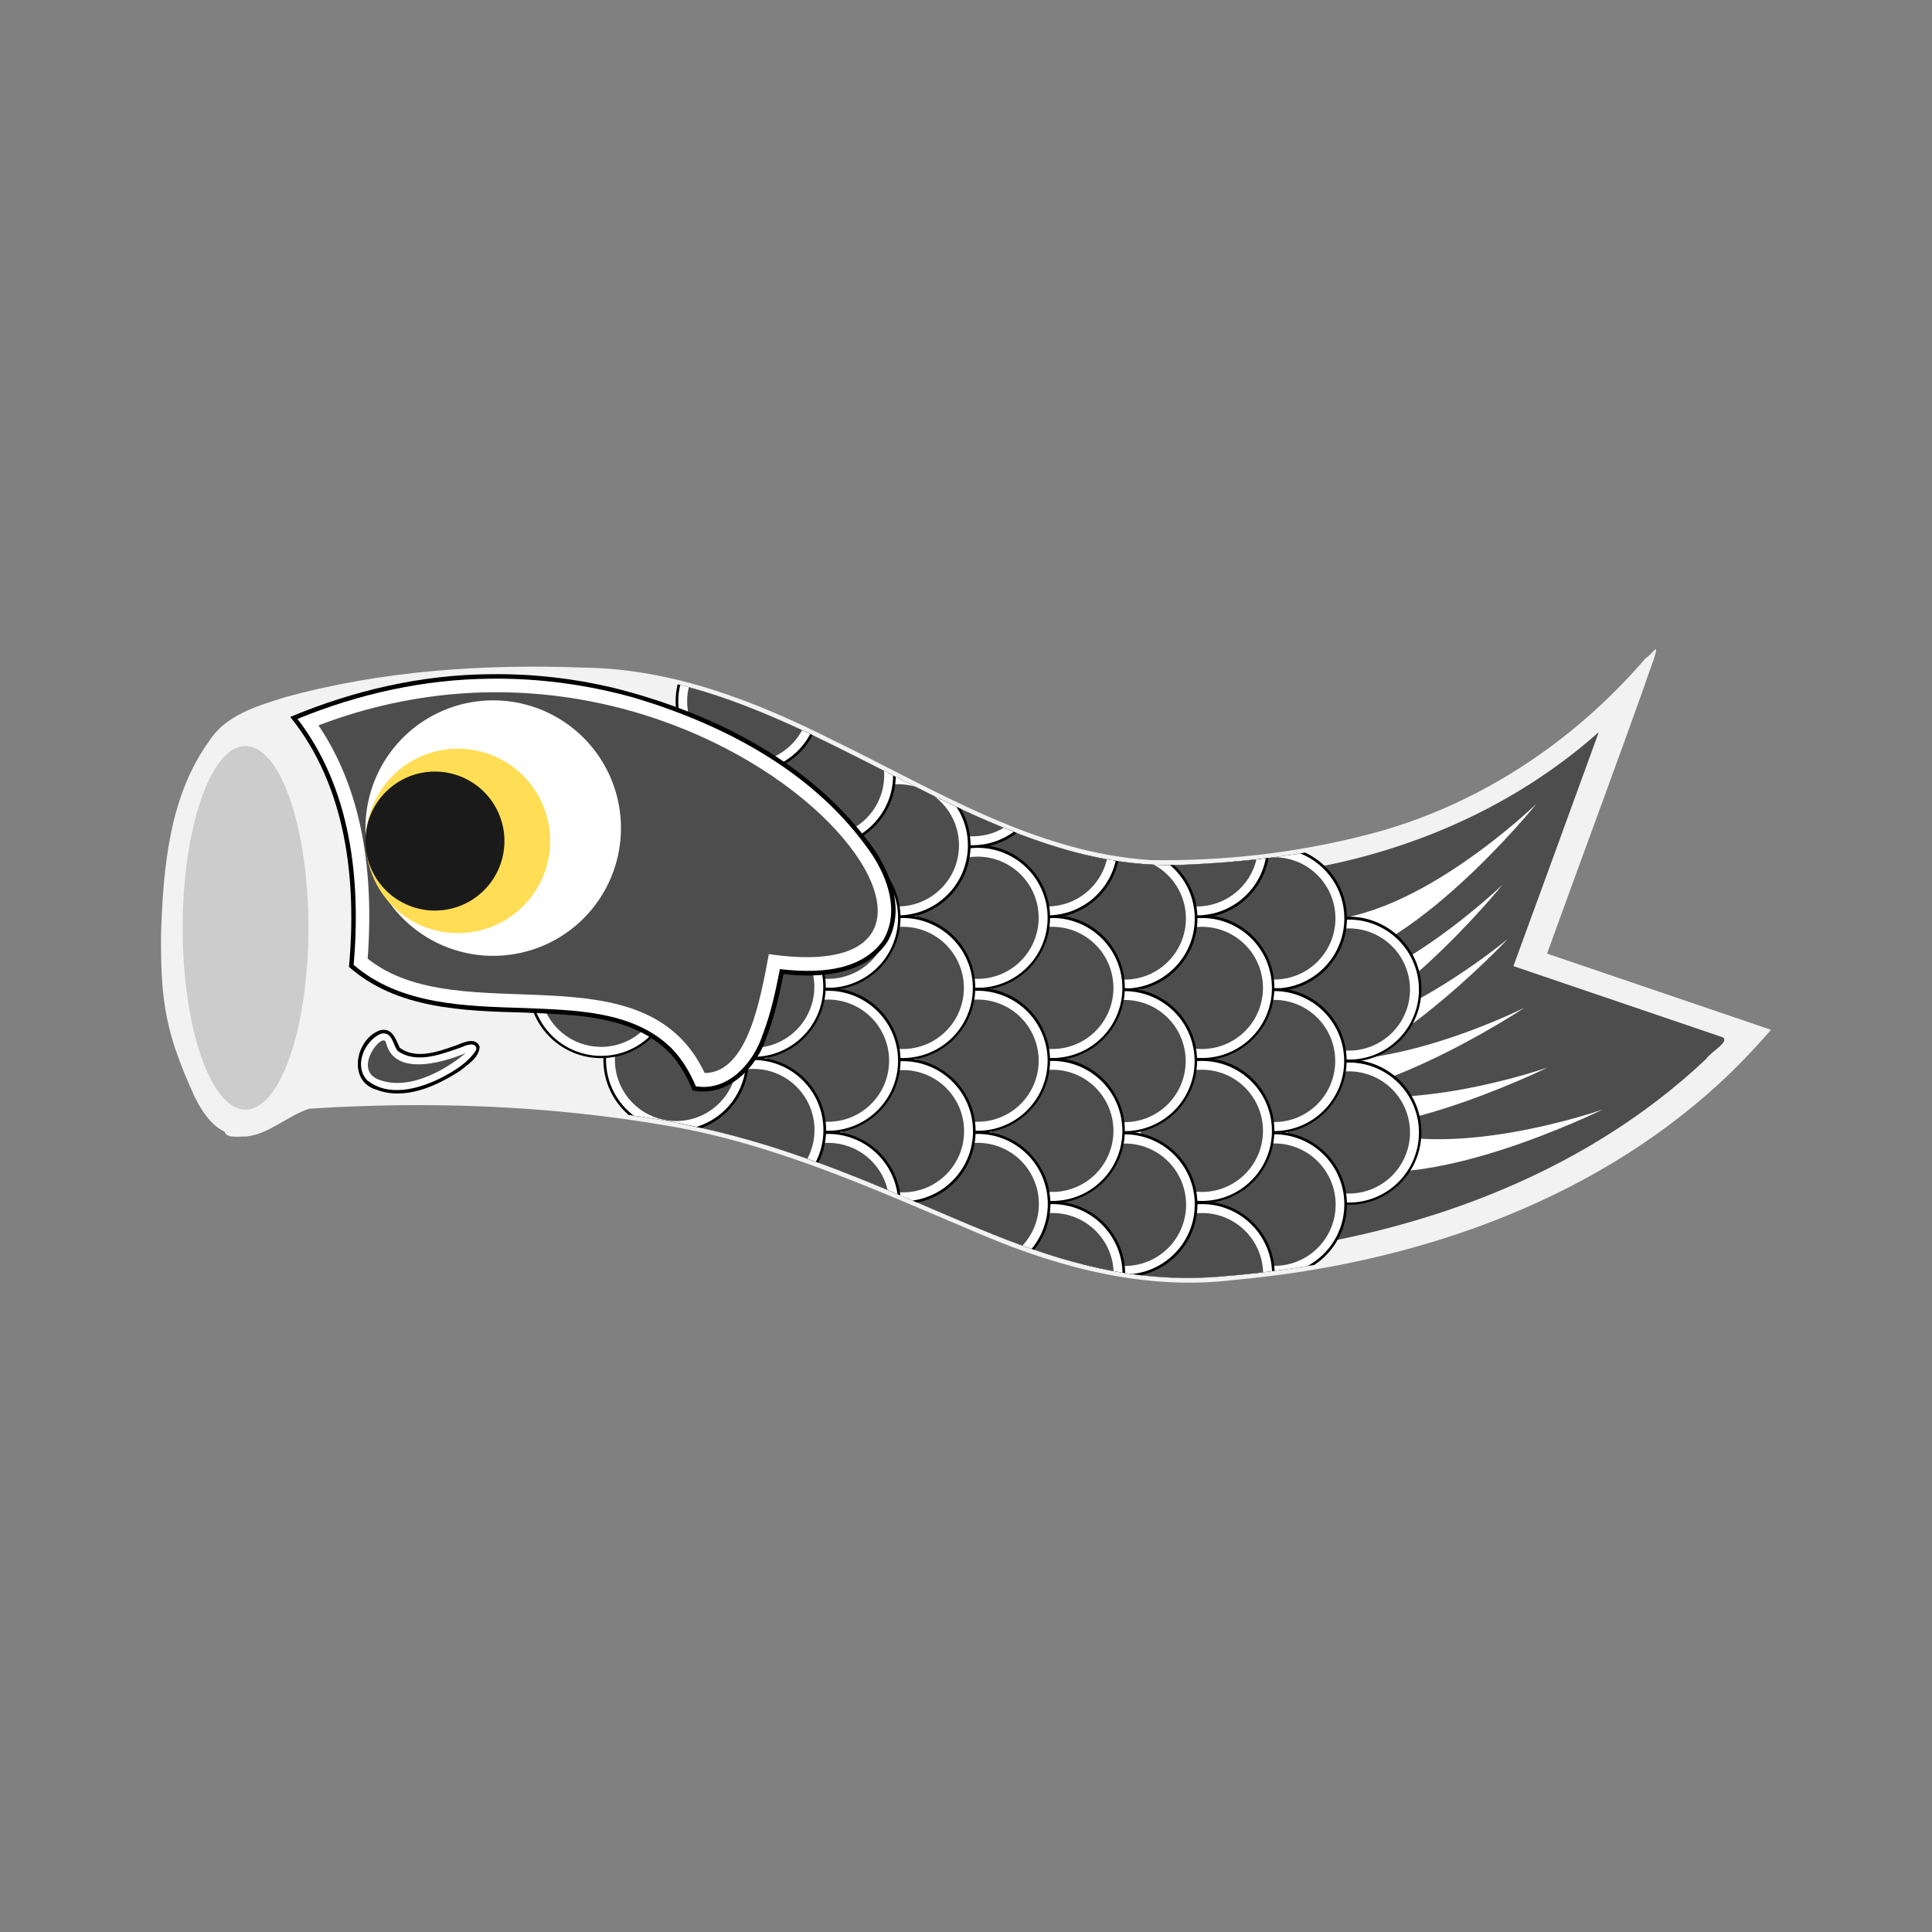<svg:svg xmlns:dc="http://purl.org/dc/elements/1.1/" xmlns:ns2="http://creativecommons.org/ns#" xmlns:rdf="http://www.w3.org/1999/02/22-rdf-syntax-ns#" xmlns:svg="http://www.w3.org/2000/svg" height="853.279" id="svg2" version="1.1" viewBox="-71.123 -286.773 853.279 853.279" width="853.279">
  <svg:rect x="-71.123" y="-286.773" width="853.279" height="853.279" fill="#808080" stroke="none"/>
  <svg:title id="title18357">Koinobori Grey</svg:title>
  <svg:g id="g11467" transform="translate(-35.358 936.58)">
    <svg:g id="g12099">
      <svg:g id="g4527">
        <svg:path d="m690.93-932.53c-32.122 37.423-75.123 65.742-123.16 77.906-31.059 7.999-63.32 11.674-95.438 11.125-50.683-3.265-94.79-30.868-139.43-52.566-34.337-17.334-70.965-31.737-109.92-32.403-44.774-1.712-90.213 1.225-133.46 13.222-12.112 3.842-25.572 7.793-32.823 19.059-17.687 24.376-20.359 55.874-21.344 85.281-0.214 30.472 2.103 43.863 14.804 71.899 3.075 6.104 6.973 12.384 13.303 15.512 0.837 3.119 6.563 1.976 9.75 2.062 10.173-1.226 18.022-9.149 27.625-12.25 53.121-3.458 106.62-1.46 159.45 7.73 48.254 8.386 93.067 29.218 137.97 48.11 34.723 14.709 72.571 24.434 110.52 19.849 77.695-7.002 156.15-33.22 214.35-86.444 8.232-7.562 15.949-15.639 23.281-24.094-32.968-11.221-65.938-22.437-98.906-33.656 15.661-43.455 31.967-86.72 47.224-130.29 2.536-8.016-0.397-2.174-3.818-0.05z" fill="#f2f2f2" id="path11785" />
        <svg:path d="m39.396-70.927a22.728 78.792 0 1 1 -45.457 0 22.728 78.792 0 1 1 45.457 0z" fill="#ccc" id="path11789" transform="matrix(1.222 0 0 1.019 52.32 -741.3)" />
        <svg:g id="g11793" transform="translate(0 -1074.3)">
          <svg:path d="m669.61 174.94c-42.881 37.852-98.972 58.993-155.83 63.222 23.867 83.667 20.13 82.808-2.947 166.97 75.321-7.482 151.15-33.81 206.94-86.5 1.722-2.886 10.9-7.788 7.138-9.613-30.755-10.461-61.507-20.93-92.263-31.387 12.619-34.441 25.182-68.904 37.719-103.38l-0.737 0.676-0.013 0.012z" fill="#4d4d4d" id="path11795" />
          <svg:path d="m546.43 257.36c43.412 0 96.429-51.429 96.429-51.429s-57.232 70.714-97.857 70.714c-14.286 0-12.857-19.286 1.429-19.286z" fill="#fff" id="path11797" />
          <svg:path d="m562.89 347.42c39.44 18.14 109.1-6.429 109.1-6.429s-81.545 40.329-118.45 23.354c-12.979-5.97-3.622-22.894 9.357-16.924z" fill="#fff" id="path11799" />
          <svg:path d="m538.6 328.85c39.44 18.14 109.1-6.429 109.1-6.429s-81.545 40.329-118.45 23.354c-12.979-5.97-3.622-22.894 9.357-16.924z" fill="#fff" id="path11801" />
          <svg:path d="m530.19 316.33c41.438 12.942 107.38-20.342 107.38-20.342s-75.712 50.436-114.49 38.325c-13.636-4.259-6.523-22.242 7.113-17.983z" fill="#fff" id="path11803" />
          <svg:path d="m531.43 293.08c43.412 0 96.429-51.429 96.429-51.429s-57.232 70.714-97.857 70.714c-14.286 0-12.857-19.286 1.429-19.286z" fill="#fff" id="path11805" />
          <svg:path d="m530.39 310.02c43.302 3.085 99.84-44.446 99.84-44.446s-62.113 66.468-102.64 63.581c-14.25-1.015-11.454-20.151 2.796-19.135z" fill="#fff" id="path11807" />
        </svg:g>
        <svg:g id="g11811" transform="translate(0 -1074.3)">
          <svg:g id="g11813" transform="translate(0 2.708)">
            <svg:g id="g11815" transform="matrix(.468 0 0 .468 474.39 92.24)">
              <svg:path d="m240 412.36a57.143 57.143 0 1 1 -114.29 0 57.143 57.143 0 1 1 114.29 0z" id="path11817" transform="matrix(1.199 0 0 1.199 -36.458 -82.218)" />
              <svg:path d="m240 412.36a57.143 57.143 0 1 1 -114.29 0 57.143 57.143 0 1 1 114.29 0z" fill="#fff" id="path11819" transform="matrix(1.156 0 0 1.156 -28.45 -64.157)" />
              <svg:path d="m240 412.36a57.143 57.143 0 1 1 -114.29 0 57.143 57.143 0 1 1 114.29 0z" fill="#4d4d4d" id="path11821" transform="matrix(1.009 0 0 1.009 -1.611 -3.634)" />
            </svg:g>
            <svg:g id="g11823" transform="matrix(.468 0 0 .468 474.39 155.37)">
              <svg:path d="m240 412.36a57.143 57.143 0 1 1 -114.29 0 57.143 57.143 0 1 1 114.29 0z" id="path11825" transform="matrix(1.199 0 0 1.199 -36.458 -82.218)" />
              <svg:path d="m240 412.36a57.143 57.143 0 1 1 -114.29 0 57.143 57.143 0 1 1 114.29 0z" fill="#fff" id="path11827" transform="matrix(1.156 0 0 1.156 -28.45 -64.157)" />
              <svg:path d="m240 412.36a57.143 57.143 0 1 1 -114.29 0 57.143 57.143 0 1 1 114.29 0z" fill="#4d4d4d" id="path11829" transform="matrix(1.009 0 0 1.009 -1.611 -3.634)" />
            </svg:g>
          </svg:g>
          <svg:g id="g11831">
            <svg:g id="g11833">
              <svg:g id="g11835">
                <svg:path d="m540.69 227.5c-11.187 1.896-22.514 3.265-33.969 4.188-7.205 5.888-11.781 14.844-11.781 24.875 0 17.732 14.361 32.125 32.094 32.125 17.732 0 32.094-14.392 32.094-32.125 0-12.845-7.54-23.929-18.438-29.062z" id="path11837" />
                <svg:path d="m538.56 227.88c-9.768 1.592-19.653 2.774-29.625 3.625-7.767 5.62-12.844 14.742-12.844 25.062 0 17.085 13.853 30.938 30.938 30.938s30.938-13.853 30.938-30.938c0-13.002-8.042-24.111-19.406-28.688z" fill="#fff" id="path11839" />
                <svg:path d="m526.91 229.56c-2.114 0.274-4.22 0.541-6.344 0.781-11.789 2.9-20.531 13.535-20.531 26.219 0 14.915 12.085 27 27 27s27-12.085 27-27-12.085-27-27-27c-0.042 0-0.083-0-0.125 0z" fill="#4d4d4d" id="path11841" />
              </svg:g>
            </svg:g>
            <svg:g id="g11843" transform="matrix(.468 0 0 .468 441.37 126.51)">
              <svg:path d="m240 412.36a57.143 57.143 0 1 1 -114.29 0 57.143 57.143 0 1 1 114.29 0z" id="path11845" transform="matrix(1.199 0 0 1.199 -36.458 -82.218)" />
              <svg:path d="m240 412.36a57.143 57.143 0 1 1 -114.29 0 57.143 57.143 0 1 1 114.29 0z" fill="#fff" id="path11847" transform="matrix(1.156 0 0 1.156 -28.45 -64.157)" />
              <svg:path d="m240 412.36a57.143 57.143 0 1 1 -114.29 0 57.143 57.143 0 1 1 114.29 0z" fill="#4d4d4d" id="path11849" transform="matrix(1.009 0 0 1.009 -1.611 -3.634)" />
            </svg:g>
            <svg:g id="g11851">
              <svg:path d="m527.03 350.72c-17.732 0-32.094 14.361-32.094 32.094 0 14.348 9.389 26.509 22.375 30.625 0.01 0.003 0.022-0.003 0.031 0 9.119-0.998 18.252-2.289 27.375-3.844 8.679-5.747 14.406-15.592 14.406-26.781 0-17.732-14.361-32.094-32.094-32.094z" id="path11853" />
              <svg:path d="m527.03 351.91c-17.085 0-30.938 13.821-30.938 30.906 0 14.849 10.482 27.258 24.438 30.25 7.041-0.819 14.082-1.818 21.125-2.969 9.71-5.218 16.312-15.486 16.312-27.281 0-17.085-13.853-30.906-30.938-30.906z" fill="#fff" id="path11855" />
              <svg:path d="m240 412.36a57.143 57.143 0 1 1 -114.29 0 57.143 57.143 0 1 1 114.29 0z" fill="#4d4d4d" id="path11857" transform="matrix(.473 0 0 .473 440.61 187.94)" />
            </svg:g>
          </svg:g>
          <svg:g id="g11859">
            <svg:g id="g11861" transform="matrix(.468 0 0 .468 409.46 94.24)">
              <svg:path d="m240 412.36a57.143 57.143 0 1 1 -114.29 0 57.143 57.143 0 1 1 114.29 0z" id="path11863" transform="matrix(1.199 0 0 1.199 -36.458 -82.218)" />
              <svg:path d="m240 412.36a57.143 57.143 0 1 1 -114.29 0 57.143 57.143 0 1 1 114.29 0z" fill="#fff" id="path11865" transform="matrix(1.156 0 0 1.156 -28.45 -64.157)" />
              <svg:path d="m240 412.36a57.143 57.143 0 1 1 -114.29 0 57.143 57.143 0 1 1 114.29 0z" fill="#4d4d4d" id="path11867" transform="matrix(1.009 0 0 1.009 -1.611 -3.634)" />
            </svg:g>
            <svg:g id="g11869" transform="matrix(.468 0 0 .468 409.46 157.37)">
              <svg:path d="m240 412.36a57.143 57.143 0 1 1 -114.29 0 57.143 57.143 0 1 1 114.29 0z" id="path11871" transform="matrix(1.199 0 0 1.199 -36.458 -82.218)" />
              <svg:path d="m240 412.36a57.143 57.143 0 1 1 -114.29 0 57.143 57.143 0 1 1 114.29 0z" fill="#fff" id="path11873" transform="matrix(1.156 0 0 1.156 -28.45 -64.157)" />
              <svg:path d="m240 412.36a57.143 57.143 0 1 1 -114.29 0 57.143 57.143 0 1 1 114.29 0z" fill="#4d4d4d" id="path11875" transform="matrix(1.009 0 0 1.009 -1.611 -3.634)" />
            </svg:g>
            <svg:g id="g11877">
              <svg:path d="m495.12 381.56c-17.67 0-31.993 14.292-32.094 31.938 12.555 1.822 25.593 2.4 39.5 1.312 8.195-0.641 16.421-1.516 24.656-2.594-0.767-17.052-14.821-30.656-32.062-30.656z" id="path11879" />
              <svg:path d="m495.12 382.75c-17.074 0-30.921 13.836-30.938 30.906 12.201 1.692 24.861 2.211 38.344 1.156 7.812-0.611 15.65-1.43 23.5-2.438-0.69-16.47-14.26-29.62-30.91-29.62z" fill="#fff" id="path11881" />
              <svg:path d="m495.12 386.69c-14.915 0-27 12.085-27 27 0 0.159-0.003 0.311 0 0.469 10.985 1.281 22.372 1.597 34.406 0.656 6.504-0.509 13.029-1.155 19.562-1.938-0.426-14.542-12.323-26.188-26.969-26.188z" fill="#4d4d4d" id="path11883" />
            </svg:g>
            <svg:g id="g11885">
              <svg:g id="g11887">
                <svg:path d="m524.5 229.88c-12.549 1.545-25.264 2.495-38.125 3.031-8.355 0.349-16.586-0.083-24.719-1.125 3.377 14.116 16.068 24.625 31.219 24.625 15.826 0 28.98-11.463 31.625-26.531z" id="path11889" />
                <svg:path d="m523.28 230.03c-12.152 1.457-24.462 2.356-36.906 2.875-7.926 0.331-15.744-0.041-23.469-0.969 3.4 13.392 15.519 23.281 29.969 23.281 15.124 0 27.715-10.845 30.406-25.188z" fill="#fff" id="path11891" />
                <svg:path d="m519.16 230.5c-10.809 1.182-21.744 1.946-32.781 2.406-6.489 0.271-12.899 0.055-19.25-0.531 3.44 10.959 13.656 18.906 25.75 18.906 12.773 0 23.471-8.867 26.281-20.781z" fill="#4d4d4d" id="path11893" />
              </svg:g>
            </svg:g>
          </svg:g>
          <svg:path d="m460.97 350.75c-17.732 0-32.094 14.392-32.094 32.125 0 11.083 5.616 20.855 14.156 26.625 0.012 0.003 0.019 0.028 0.031 0.031 8.185 2.046 16.525 3.627 25.094 4.625 14.272-3.264 24.938-16.02 24.938-31.281 0-17.732-14.392-32.125-32.125-32.125z" id="path11895" />
          <svg:path d="m460.97 351.94c-17.085 0-30.938 13.853-30.938 30.938 0 12.098 6.973 22.54 17.094 27.625 5.558 1.277 11.205 2.326 16.938 3.125 15.643-1.542 27.844-14.702 27.844-30.75 0-17.085-13.853-30.938-30.938-30.938z" fill="#fff" id="path11897" />
          <svg:g id="g11899">
            <svg:g id="g11901">
              <svg:path d="m444.97 228.78c-9.61 5.548-16.094 15.919-16.094 27.812 0 17.732 14.361 32.125 32.094 32.125 17.732 0 32.125-14.392 32.125-32.125 0-9.325-3.995-17.697-10.344-23.562-12.853 0.201-25.414-1.403-37.781-4.25z" id="path11903" />
              <svg:path d="m446.69 229.19c-9.881 5.165-16.656 15.484-16.656 27.406 0 17.085 13.853 30.938 30.938 30.938s30.938-13.853 30.938-30.938c0-9.443-4.236-17.888-10.906-23.562-11.646 0.037-23.066-1.367-34.312-3.844z" fill="#fff" id="path11905" />
              <svg:path d="m453.72 230.59c-11.391 3.169-19.75 13.598-19.75 26 0 14.915 12.085 27 27 27s27.031-12.085 27.031-27c0-10.254-5.738-19.177-14.156-23.75-6.775-0.318-13.487-1.067-20.125-2.25z" fill="#4d4d4d" id="path11907" />
            </svg:g>
            <svg:g id="g11909" transform="matrix(.468 0 0 .468 375.32 126.55)">
              <svg:path d="m240 412.36a57.143 57.143 0 1 1 -114.29 0 57.143 57.143 0 1 1 114.29 0z" id="path11911" transform="matrix(1.199 0 0 1.199 -36.458 -82.218)" />
              <svg:path d="m240 412.36a57.143 57.143 0 1 1 -114.29 0 57.143 57.143 0 1 1 114.29 0z" fill="#fff" id="path11913" transform="matrix(1.156 0 0 1.156 -28.45 -64.157)" />
              <svg:path d="m240 412.36a57.143 57.143 0 1 1 -114.29 0 57.143 57.143 0 1 1 114.29 0z" fill="#4d4d4d" id="path11915" transform="matrix(1.009 0 0 1.009 -1.611 -3.634)" />
            </svg:g>
            <svg:path d="m240 412.36a57.143 57.143 0 1 1 -114.29 0 57.143 57.143 0 1 1 114.29 0z" fill="#4d4d4d" id="path11917" transform="matrix(.473 0 0 .473 374.56 187.98)" />
          </svg:g>
          <svg:g id="g11919">
            <svg:g id="g11921" transform="matrix(.468 0 0 .468 343.41 94.24)">
              <svg:path d="m240 412.36a57.143 57.143 0 1 1 -114.29 0 57.143 57.143 0 1 1 114.29 0z" id="path11923" transform="matrix(1.199 0 0 1.199 -36.458 -82.218)" />
              <svg:path d="m240 412.36a57.143 57.143 0 1 1 -114.29 0 57.143 57.143 0 1 1 114.29 0z" fill="#fff" id="path11925" transform="matrix(1.156 0 0 1.156 -28.45 -64.157)" />
              <svg:path d="m240 412.36a57.143 57.143 0 1 1 -114.29 0 57.143 57.143 0 1 1 114.29 0z" fill="#4d4d4d" id="path11927" transform="matrix(1.009 0 0 1.009 -1.611 -3.634)" />
            </svg:g>
            <svg:g id="g11929" transform="matrix(.468 0 0 .468 343.41 157.37)">
              <svg:path d="m240 412.36a57.143 57.143 0 1 1 -114.29 0 57.143 57.143 0 1 1 114.29 0z" id="path11931" transform="matrix(1.199 0 0 1.199 -36.458 -82.218)" />
              <svg:path d="m240 412.36a57.143 57.143 0 1 1 -114.29 0 57.143 57.143 0 1 1 114.29 0z" fill="#fff" id="path11933" transform="matrix(1.156 0 0 1.156 -28.45 -64.157)" />
              <svg:path d="m240 412.36a57.143 57.143 0 1 1 -114.29 0 57.143 57.143 0 1 1 114.29 0z" fill="#4d4d4d" id="path11935" transform="matrix(1.009 0 0 1.009 -1.611 -3.634)" />
            </svg:g>
            <svg:g id="g11937">
              <svg:path d="m429.09 381.56c-11.172 0-20.999 5.718-26.75 14.375 19.395 7.738 38.493 14.121 58.844 17.281-0.251-17.516-14.518-31.656-32.094-31.656z" id="path11939" />
              <svg:path d="m429.09 382.75c-10.678 0-20.097 5.396-25.656 13.625 18.643 7.393 37.036 13.497 56.562 16.656-0.35-16.78-14.04-30.28-30.91-30.28z" fill="#fff" id="path11941" />
              <svg:path d="m429.09 386.69c-8.992 0-16.967 4.397-21.875 11.156 16.098 6.236 32.085 11.431 48.844 14.5-0.693-14.298-12.499-25.656-26.969-25.656z" fill="#4d4d4d" id="path11943" />
            </svg:g>
            <svg:g id="g11945">
              <svg:path d="m397.12 212.12c-1.536 3.751-2.406 7.852-2.406 12.156 0 17.732 14.392 32.125 32.125 32.125 15.316 0 28.106-10.744 31.312-25.094-20.844-3.139-41.063-10.319-61.031-19.188z" id="path11947" />
              <svg:path d="m398.22 212.59c-1.477 3.611-2.312 7.545-2.312 11.688 0 17.085 13.853 30.938 30.938 30.938 14.737 0 27.046-10.296 30.156-24.094-20.057-3.167-39.537-10.049-58.781-18.531z" fill="#fff" id="path11949" />
              <svg:path d="m401.78 214.16c-1.268 3.129-1.938 6.541-1.938 10.125 0 14.915 12.085 27 27 27 12.785 0 23.483-8.882 26.281-20.812-17.463-3.176-34.501-9.082-51.344-16.312z" fill="#4d4d4d" id="path11951" />
            </svg:g>
          </svg:g>
          <svg:g id="g11953">
            <svg:g id="g11955" transform="matrix(.468 0 0 .468 310.39 63.25)">
              <svg:path d="m240 412.36a57.143 57.143 0 1 1 -114.29 0 57.143 57.143 0 1 1 114.29 0z" id="path11957" transform="matrix(1.199 0 0 1.199 -36.458 -82.218)" />
              <svg:path d="m240 412.36a57.143 57.143 0 1 1 -114.29 0 57.143 57.143 0 1 1 114.29 0z" fill="#fff" id="path11959" transform="matrix(1.156 0 0 1.156 -28.45 -64.157)" />
              <svg:path d="m240 412.36a57.143 57.143 0 1 1 -114.29 0 57.143 57.143 0 1 1 114.29 0z" fill="#4d4d4d" id="path11961" transform="matrix(1.009 0 0 1.009 -1.611 -3.634)" />
            </svg:g>
            <svg:g id="g11963" transform="matrix(.468 0 0 .468 310.39 126.38)">
              <svg:path d="m240 412.36a57.143 57.143 0 1 1 -114.29 0 57.143 57.143 0 1 1 114.29 0z" id="path11965" transform="matrix(1.199 0 0 1.199 -36.458 -82.218)" />
              <svg:path d="m240 412.36a57.143 57.143 0 1 1 -114.29 0 57.143 57.143 0 1 1 114.29 0z" fill="#fff" id="path11967" transform="matrix(1.156 0 0 1.156 -28.45 -64.157)" />
              <svg:path d="m240 412.36a57.143 57.143 0 1 1 -114.29 0 57.143 57.143 0 1 1 114.29 0z" fill="#4d4d4d" id="path11969" transform="matrix(1.009 0 0 1.009 -1.611 -3.634)" />
            </svg:g>
            <svg:g id="g11971">
              <svg:path d="m396.06 350.59c-16.763 0-30.514 12.834-31.969 29.219 19.722 8.406 38.223 16.654 56.906 23.094 4.478-5.519 7.156-12.558 7.156-20.219 0-17.732-14.361-32.094-32.094-32.094z" id="path11973" />
              <svg:path d="m396.06 351.75c-16.284 0-29.628 12.59-30.844 28.562 18.894 8.066 36.691 15.932 54.625 22.188 4.48-5.36 7.16-12.28 7.16-19.81 0-17.09-13.85-30.94-30.94-30.94z" fill="#fff" id="path11975" />
              <svg:path d="m396.06 355.69c-14.661 0-26.566 11.687-26.969 26.25 16.052 6.881 31.376 13.564 46.719 19.125 4.484-4.821 7.25-11.271 7.25-18.375 0-14.915-12.085-27-27-27z" fill="#4d4d4d" id="path11977" />
            </svg:g>
            <svg:g id="g11979">
              <svg:path d="m361.75 195.03c0.906 16.921 14.915 30.375 32.062 30.375 7.308 0 14.041-2.451 19.438-6.562-17.339-6.709-34.42-15.128-51.5-23.812z" id="path11981" />
              <svg:path d="m362.97 195.62c1.185 16.002 14.538 28.625 30.844 28.625 6.779 0 13.028-2.209 18.125-5.906-16.48-6.46-32.72-14.47-48.97-22.72z" fill="#fff" id="path11983" />
              <svg:path d="m367.19 197.75c2.124 12.795 13.228 22.562 26.625 22.562 5.012 0 9.696-1.371 13.719-3.75-13.557-5.545-26.946-12.056-40.344-18.812z" fill="#4d4d4d" id="path11985" />
            </svg:g>
          </svg:g>
          <svg:g id="g11987">
            <svg:g id="g11989" transform="matrix(.468 0 0 .468 277.36 94.24)">
              <svg:path d="m240 412.36a57.143 57.143 0 1 1 -114.29 0 57.143 57.143 0 1 1 114.29 0z" id="path11991" transform="matrix(1.199 0 0 1.199 -36.458 -82.218)" />
              <svg:path d="m240 412.36a57.143 57.143 0 1 1 -114.29 0 57.143 57.143 0 1 1 114.29 0z" fill="#fff" id="path11993" transform="matrix(1.156 0 0 1.156 -28.45 -64.157)" />
              <svg:path d="m240 412.36a57.143 57.143 0 1 1 -114.29 0 57.143 57.143 0 1 1 114.29 0z" fill="#4d4d4d" id="path11995" transform="matrix(1.009 0 0 1.009 -1.611 -3.634)" />
            </svg:g>
            <svg:g id="g11997">
              <svg:path d="m363.03 318.44c-17.732 0-32.125 14.392-32.125 32.125 0 6.625 2.03 12.762 5.469 17.875 11.446 4.439 22.33 9.059 32.906 13.594 14.738-2.911 25.844-15.877 25.844-31.469 0-17.732-14.361-32.125-32.094-32.125z" id="path11999" />
              <svg:path d="m363.03 319.62c-17.085 0-30.938 13.853-30.938 30.938 0 7.013 2.348 13.467 6.281 18.656 10.002 3.919 19.607 7.976 28.938 11.969 15.059-2.084 26.656-14.992 26.656-30.625 0-17.085-13.853-30.938-30.938-30.938z" fill="#fff" id="path12001" />
              <svg:path d="m363.03 323.56c-14.915 0-27 12.085-27 27 0 9.547 4.96 17.916 12.438 22.719 2.978 1.218 5.929 2.431 8.844 3.656 1.845 0.398 3.754 0.625 5.719 0.625 14.915 0 27-12.085 27-27s-12.085-27-27-27z" fill="#4d4d4d" id="path12003" />
            </svg:g>
            <svg:g id="g12005">
              <svg:path d="m356.72 192.44c-15.81 2.001-28.031 15.491-28.031 31.844 0 17.732 14.361 32.125 32.094 32.125 17.732 0 32.125-14.392 32.125-32.125 0-5.861-1.57-11.333-4.312-16.062-10.66-4.984-21.258-10.363-31.875-15.781z" id="path12007" />
              <svg:path d="m358.66 193.44c-16.092 1.093-28.812 14.474-28.812 30.844 0 17.085 13.853 30.938 30.938 30.938s30.938-13.853 30.938-30.938c0-6.27-1.856-12.095-5.062-16.969-9.361-4.42-18.673-9.12-28-13.875z" fill="#fff" id="path12009" />
              <svg:path d="m360.78 197.28c-14.915 0-27 12.085-27 27s12.085 27 27 27 27-12.085 27-27c0-8.912-4.312-16.8-10.969-21.719-2.806-1.38-5.604-2.777-8.406-4.188-2.418-0.71-4.977-1.094-7.625-1.094z" fill="#4d4d4d" id="path12011" />
            </svg:g>
          </svg:g>
          <svg:g id="g12013">
            <svg:g id="g12015" transform="matrix(.468 0 0 .468 244.34 63.25)">
              <svg:path d="m240 412.36a57.143 57.143 0 1 1 -114.29 0 57.143 57.143 0 1 1 114.29 0z" id="path12017" transform="matrix(1.199 0 0 1.199 -36.458 -82.218)" />
              <svg:path d="m240 412.36a57.143 57.143 0 1 1 -114.29 0 57.143 57.143 0 1 1 114.29 0z" fill="#fff" id="path12019" transform="matrix(1.156 0 0 1.156 -28.45 -64.157)" />
              <svg:path d="m240 412.36a57.143 57.143 0 1 1 -114.29 0 57.143 57.143 0 1 1 114.29 0z" fill="#4d4d4d" id="path12021" transform="matrix(1.009 0 0 1.009 -1.611 -3.634)" />
            </svg:g>
            <svg:g id="g12023" transform="matrix(.468 0 0 .468 244.34 126.38)">
              <svg:path d="m240 412.36a57.143 57.143 0 1 1 -114.29 0 57.143 57.143 0 1 1 114.29 0z" id="path12025" transform="matrix(1.199 0 0 1.199 -36.458 -82.218)" />
              <svg:path d="m240 412.36a57.143 57.143 0 1 1 -114.29 0 57.143 57.143 0 1 1 114.29 0z" fill="#fff" id="path12027" transform="matrix(1.156 0 0 1.156 -28.45 -64.157)" />
              <svg:path d="m240 412.36a57.143 57.143 0 1 1 -114.29 0 57.143 57.143 0 1 1 114.29 0z" fill="#4d4d4d" id="path12029" transform="matrix(1.009 0 0 1.009 -1.611 -3.634)" />
            </svg:g>
            <svg:g id="g12031">
              <svg:path d="m330 350.59c-8.14 0-15.559 3.039-21.219 8.031 19.128 6.16 36.56 13.23 53.094 20.25-1.89-15.93-15.44-28.28-31.88-28.28z" id="path12033" />
              <svg:path d="m330 351.75c-7.594 0-14.554 2.741-19.938 7.281 18.144 5.906 34.773 12.624 50.562 19.312-2.11-15.02-15.01-26.59-30.62-26.59z" fill="#fff" id="path12035" />
              <svg:path d="m330 355.69c-5.745 0-11.06 1.816-15.438 4.875 14.762 4.979 28.564 10.421 41.719 15.938-2.8-11.93-13.5-20.81-26.28-20.81z" fill="#4d4d4d" id="path12037" />
            </svg:g>
            <svg:g id="g12039">
              <svg:path d="m307.41 168.47c-7.174 5.888-11.75 14.838-11.75 24.844 0 17.732 14.361 32.094 32.094 32.094 17.477 0 31.687-13.965 32.094-31.344-17.383-8.855-34.771-17.901-52.438-25.594z" id="path12041" />
              <svg:path d="m308.62 169c-7.182 5.665-11.812 14.455-11.812 24.312 0 17.085 13.853 30.938 30.938 30.938 17.033 0 30.853-13.768 30.938-30.781-16.59-8.46-33.2-17.07-50.06-24.47z" fill="#fff" id="path12043" />
              <svg:path d="m312.75 170.84c-7.236 4.845-12 13.106-12 22.469 0 14.915 12.085 27 27 27s27-12.085 27-27c0-0.636-0.019-1.282-0.062-1.906-13.912-7.104-27.845-14.2-41.938-20.562z" fill="#4d4d4d" id="path12045" />
            </svg:g>
          </svg:g>
          <svg:g id="g12047">
            <svg:g id="g12049" transform="matrix(.468 0 0 .468 211.31 30.597)">
              <svg:path d="m240 412.36a57.143 57.143 0 1 1 -114.29 0 57.143 57.143 0 1 1 114.29 0z" id="path12051" transform="matrix(1.199 0 0 1.199 -36.458 -82.218)" />
              <svg:path d="m240 412.36a57.143 57.143 0 1 1 -114.29 0 57.143 57.143 0 1 1 114.29 0z" fill="#fff" id="path12053" transform="matrix(1.156 0 0 1.156 -28.45 -64.157)" />
              <svg:path d="m240 412.36a57.143 57.143 0 1 1 -114.29 0 57.143 57.143 0 1 1 114.29 0z" fill="#4d4d4d" id="path12055" transform="matrix(1.009 0 0 1.009 -1.611 -3.634)" />
            </svg:g>
            <svg:g id="g12057" transform="matrix(.468 0 0 .468 211.31 93.729)">
              <svg:path d="m240 412.36a57.143 57.143 0 1 1 -114.29 0 57.143 57.143 0 1 1 114.29 0z" id="path12059" transform="matrix(1.199 0 0 1.199 -36.458 -82.218)" />
              <svg:path d="m240 412.36a57.143 57.143 0 1 1 -114.29 0 57.143 57.143 0 1 1 114.29 0z" fill="#fff" id="path12061" transform="matrix(1.156 0 0 1.156 -28.45 -64.157)" />
              <svg:path d="m240 412.36a57.143 57.143 0 1 1 -114.29 0 57.143 57.143 0 1 1 114.29 0z" fill="#4d4d4d" id="path12063" transform="matrix(1.009 0 0 1.009 -1.611 -3.634)" />
            </svg:g>
            <svg:g id="g12065">
              <svg:path d="m296.97 317.94c-16.773 0-30.528 12.851-31.969 29.25 22.297 4.423 42.249 10.496 60.688 17.219 2.166-4.322 3.406-9.211 3.406-14.375 0-17.732-14.392-32.094-32.125-32.094z" id="path12067" />
              <svg:path d="m296.97 319.09c-16.199 0-29.477 12.459-30.812 28.312 21.401 4.315 40.619 10.174 58.438 16.625 2.131-4.199 3.312-8.968 3.312-14 0-17.085-13.853-30.938-30.938-30.938z" fill="#fff" id="path12069" />
              <svg:path d="m296.97 323.03c-14.301 0-25.998 11.125-26.938 25.188 18.373 3.908 35.12 8.94 50.781 14.469 2.008-3.777 3.156-8.081 3.156-12.656 0-14.915-12.085-27-27-27z" fill="#4d4d4d" id="path12071" />
            </svg:g>
            <svg:g id="g12073">
              <svg:path d="m263.5 153.19c-0.571 2.396-0.875 4.898-0.875 7.469 0 17.732 14.361 32.094 32.094 32.094 12.306 0 23.017-6.93 28.406-17.094-19.51-9.312-39.26-17.531-59.625-22.469z" id="path12075" />
              <svg:path d="m264.66 153.5c-0.542 2.293-0.844 4.697-0.844 7.156 0 17.085 13.821 30.938 30.906 30.938 11.845 0 22.146-6.661 27.344-16.438-18.8-8.93-37.83-16.79-57.41-21.66z" fill="#fff" id="path12077" />
              <svg:path d="m268.44 154.47c-0.466 1.988-0.719 4.057-0.719 6.188 0 14.915 12.085 27 27 27 10.279 0 19.218-5.736 23.781-14.188-16.422-7.664-33.038-14.42-50.062-19z" fill="#4d4d4d" id="path12079" />
            </svg:g>
          </svg:g>
          <svg:g id="g12081">
            <svg:g id="g12083">
              <svg:path d="m262.84 286.94c-17.732 0-32.125 14.361-32.125 32.094 0 9.734 4.347 18.456 11.188 24.344 11.282 1.509 21.975 3.462 32.156 5.75 12.195-4.553 20.875-16.311 20.875-30.094 0-17.732-14.361-32.094-32.094-32.094z" id="path12085" />
              <svg:path d="m262.84 288.09c-17.085 0-30.938 13.853-30.938 30.938 0 10.041 4.775 18.974 12.188 24.625 9.689 1.354 18.947 3.032 27.812 4.969 12.656-3.878 21.844-15.667 21.844-29.594 0-17.085-13.821-30.938-30.906-30.938z" fill="#fff" id="path12087" />
              <svg:path d="m262.84 292.03c-14.915 0-27.031 12.085-27.031 27s12.116 27.031 27.031 27.031 27-12.116 27-27.031-12.085-27-27-27z" fill="#4d4d4d" id="path12089" />
            </svg:g>
            <svg:g id="g12091" transform="matrix(.468 0 0 .468 144.14 93.298)">
              <svg:path d="m240 412.36a57.143 57.143 0 1 1 -114.29 0 57.143 57.143 0 1 1 114.29 0z" id="path12093" transform="matrix(1.199 0 0 1.199 -36.458 -82.218)" />
              <svg:path d="m240 412.36a57.143 57.143 0 1 1 -114.29 0 57.143 57.143 0 1 1 114.29 0z" fill="#fff" id="path12095" transform="matrix(1.156 0 0 1.156 -28.45 -64.157)" />
              <svg:path d="m240 412.36a57.143 57.143 0 1 1 -114.29 0 57.143 57.143 0 1 1 114.29 0z" fill="#4d4d4d" id="path12097" transform="matrix(1.009 0 0 1.009 -1.611 -3.634)" />
            </svg:g>
          </svg:g>
        </svg:g>
        <svg:g id="g12101" transform="translate(-74.286 -754.28)">
          <svg:path d="m255.12-171.31c-30.392 0.21-60.472 7.165-88.406 18.875 24.796 30.713 29.429 72.126 25.938 110.38 20.934 18.616 50.7 19.499 77.281 20.188 22.176 1.01 47.739 0.918 64.375 17.844 4.431 4.745 7.639 10.507 10.125 16.531 15.417 3.283 28.568-10.181 32.75-23.844 3.443-8.869 5.541-18.203 7.406-27.531 16.177 1.849 36.172 0.405 45.969-14.375 8.465-15.221 0.282-33.449-9.73-45.734-27.161-35.14-69.204-55.781-111.68-66.391-17.685-4.146-35.838-6.205-54.031-5.938z" id="path12103" />
          <svg:path d="m255.16-169.31c-29.26 0.217-58.223 6.671-85.25 17.75 23.63 30.706 28.077 71.039 24.812 108.62 20.552 17.759 49.467 18.269 75.276 19.065 22.371 0.971 48.03 1.129 64.943 17.591 4.694 4.759 8.293 10.742 10.906 16.969 14.262 2.382 25.433-10.328 29.469-22.688 3.608-9.357 5.739-19.209 7.656-29.062 15.7 1.821 35.244 1.494 45.438-12.5 8.26-13.506 1.338-30.404-7.406-41.844-24.58-33.637-63.362-53.847-102.59-65.562-20.556-5.718-41.87-8.637-63.25-8.344z" fill="#fff" id="path12105" />
          <svg:path d="m179.19-148.72c176.46-67.16 327.52 119.94 198.91 101.03-3.69 19.44-9.25 52.41-28.35 52.533-26.78-56.69-107.95-17.88-148.84-50.512 3.561-48.795-6.752-80.785-21.717-103.05z" fill="#4d4d4d" id="path12107" />
        </svg:g>
        <svg:g id="g12109" transform="translate(0 -1074.3)">
          <svg:path d="m262.86-102.28a36.071 36.071 0 1 1 -72.143 0 36.071 36.071 0 1 1 72.143 0z" fill="#fff" id="path12111" transform="matrix(1.564 0 0 1.564 -172.63 376.65)" />
          <svg:path d="m262.86-102.28a36.071 36.071 0 1 1 -72.143 0 36.071 36.071 0 1 1 72.143 0z" fill="#fd5" id="path12113" transform="matrix(1.129 0 0 1.129 -89.547 337.81)" />
          <svg:path d="m262.86-102.28a36.071 36.071 0 1 1 -72.143 0 36.071 36.071 0 1 1 72.143 0z" fill="#1a1a1a" id="path12115" transform="matrix(.851 0 0 .851 -36.676 309.45)" />
        </svg:g>
        <svg:g id="g12117" transform="matrix(.763 -.13 .13 .763 -24.213 -726.15)">
          <svg:path d="m207.91-19.75c-14.519 2.804-22.821 25.424-7.562 32.969 15.099 8.934 34.035 3.87 49.031-2.562 4.929-2.835 12.039-5.602 13.281-11.625-1.084-6.263-9.13-3.858-13.333-3-10.383 1.721-23.554 4.273-31.698-4.062-1.375-5.315-2.384-12.59-9.719-11.719z" id="path12119" />
          <svg:path d="m208.16-17.75c-9.831 2.6-18.126 15.317-12.062 24.719 10.194 11.76 28.116 10.045 41.594 5.938 8.23-2.605 17-5.97 22.81-12.531 1.21-4.555-5.14-3.704-7.73-2.895-11.82 1.946-26.91 5.448-36.52-3.886-2.329-3.659-1.021-11.064-7.094-11.375-0.333 0.013-0.67-0.029-1 0.031z" fill="#fff" id="path12121" />
          <svg:path d="m210.4-12.263c1.607 24.477 43.885 13.456 43.885 13.456s-30.489 18.896-51.408 6.728c-14.443-8.401 7.064-27.172 7.523-20.184z" fill="#4d4d4d" id="path12123" />
        </svg:g>
      </svg:g>
    </svg:g>
  </svg:g>
</svg:svg>